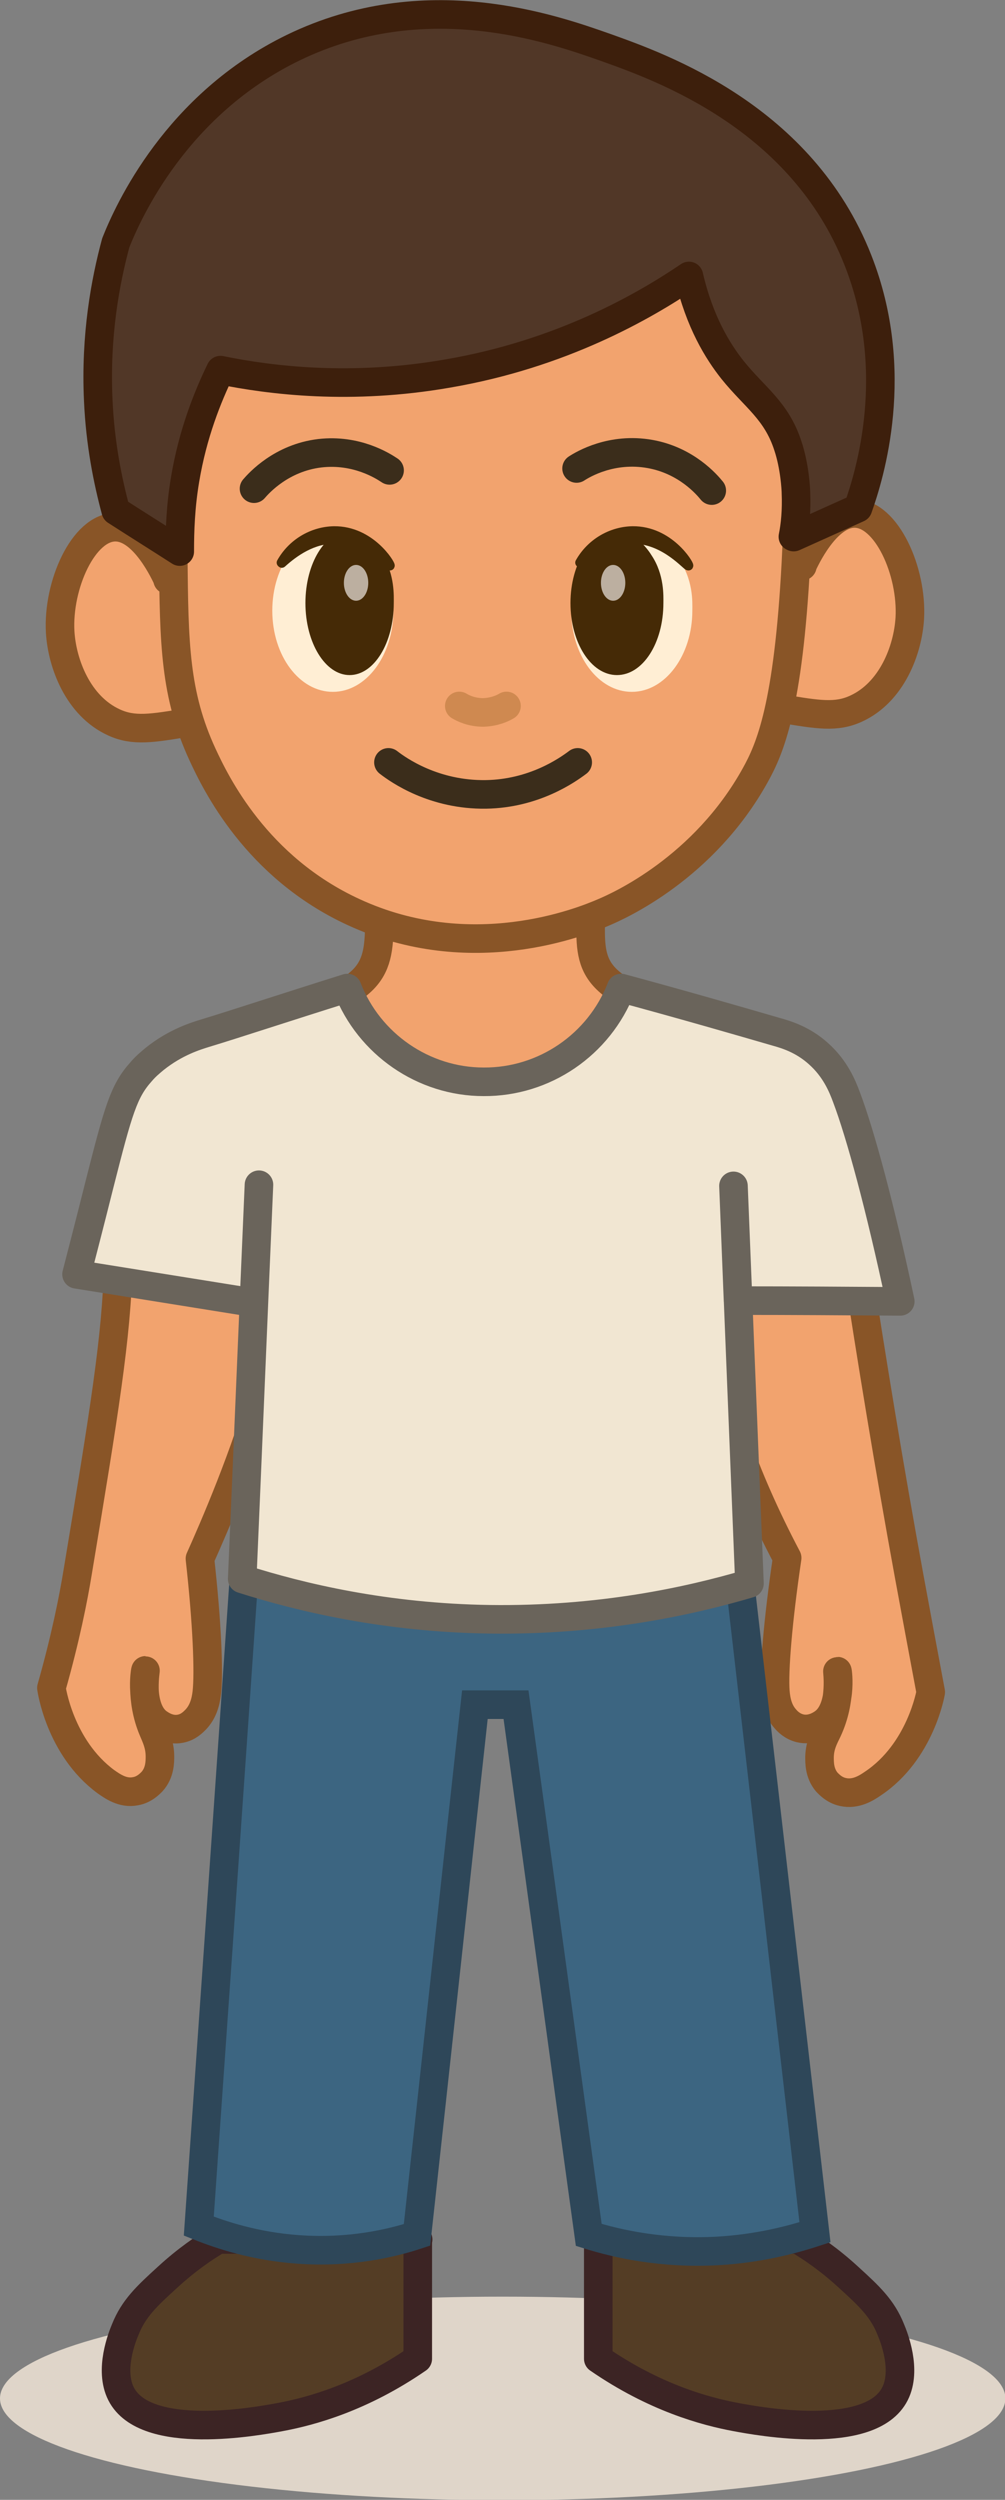 <?xml version="1.0" encoding="UTF-8"?><svg id="avatar_lawn" xmlns="http://www.w3.org/2000/svg" viewBox="0 0 26.39 65.58"><rect x="0" y="0" width="26.39" height="65.58" fill="#808080" stroke="none"/><path d="M6.07,58.75h4.72c.06-2.08.12-4.16.18-6.24l-4.49-.38c-.14,2.21-.27,4.41-.41,6.62Z" fill="#f2a36e" stroke="#895527" stroke-linecap="round" stroke-linejoin="round" stroke-width=".75"/><path d="M20.61,58.75h-4.72c-.06-2.08-.12-4.16-.18-6.24l4.49-.38c.14,2.21.27,4.41.41,6.62Z" fill="#f2a36e" stroke="#895527" stroke-linecap="round" stroke-linejoin="round" stroke-width=".75"/><path d="M21.06,14.85c.08-.17.63-1.38,1.38-1.38.84,0,1.52,1.52,1.45,2.75-.05.83-.47,1.94-1.41,2.37-.52.24-1,.16-1.95,0-1.43-.24-2.19-.36-2.6-.99-.59-.92-.29-2.71.92-3.21.69-.28,1.54-.09,2.22.46Z" fill="#f2a36e" stroke="#895527" stroke-linecap="round" stroke-linejoin="round" stroke-width=".75"/><path d="M4.41,15.21c-.08-.17-.63-1.38-1.38-1.38-.84,0-1.52,1.52-1.45,2.75.05.83.47,1.94,1.41,2.37.52.24,1,.16,1.95,0,1.43-.24,2.19-.36,2.6-.99.59-.92.29-2.71-.92-3.21-.69-.28-1.54-.09-2.22.46Z" fill="#f2a36e" stroke="#895527" stroke-linecap="round" stroke-linejoin="round" stroke-width=".75"/><ellipse cx="13.2" cy="62.92" rx="13.2" ry="2.67" fill="#dfd5c9"/><path id="Neck" d="M9.95,23.06c0,1.99.24,2.56-1.5,3.28.27.26,2.54,3.61,3.72,3.75,1.9.22,4.59-3.64,4.74-3.8-1.73-.77-1.37-1.34-1.37-3.26-1.86.01-3.72.02-5.58.03Z" fill="#f2a36e" stroke="#895527" stroke-linecap="round" stroke-linejoin="round" stroke-width=".75"/><path id="Face" d="M5.32,7.42c-.66,2.97-.79,5.44-.77,7.18.02,2.29.04,3.62.77,5.2.34.73,1.4,2.95,3.97,4.13,3.08,1.42,5.97.26,6.57,0,.4-.17,2.62-1.16,3.97-3.59.39-.7.87-1.8,1.07-5.58.09-1.79.13-4.31-.14-7.34H5.32Z" fill="#f2a36e" stroke="#895527" stroke-linecap="round" stroke-linejoin="round" stroke-width=".75"/><path d="M10.2,20c.27.21,1.2.86,2.56.84,1.26-.02,2.13-.63,2.41-.84" fill="none" stroke="#3b2d1b" stroke-linecap="round" stroke-linejoin="round" stroke-width=".75"/><path d="M3.3,32.43c-.2.31-.2.63-.2.77-.03,1.81-.37,3.89-1.06,8.04-.11.68-.32,1.74-.69,3.04,0,0,.21,1.56,1.43,2.46.16.11.44.32.78.25.23-.04.38-.2.43-.25.21-.23.21-.52.21-.66,0-.31-.11-.52-.18-.69-.35-.82-.19-1.57-.2-1.57-.01,0-.17,1.02.34,1.38.06.04.29.21.58.15.21-.04.34-.18.4-.24.19-.2.26-.45.29-.7.06-.53.01-1.82-.18-3.52.72-1.6,3.34-7.68,1.61-9-.81-.62-2.93-.46-3.56.53Z" fill="#f2a36e" stroke="#895527" stroke-linecap="round" stroke-linejoin="round" stroke-width=".75"/><path d="M21.52,31.95c.55.32.83.77.95.99.42,2.75.88,5.55,1.4,8.39.19,1.03.38,2.05.57,3.06,0,0-.26,1.56-1.52,2.4-.16.11-.45.3-.79.22-.23-.05-.37-.21-.42-.26-.2-.24-.19-.52-.19-.67.01-.31.13-.51.21-.68.38-.81.25-1.56.26-1.56.01,0,.14,1.02-.39,1.37-.06.04-.3.2-.59.13-.21-.05-.34-.19-.39-.25-.18-.2-.24-.46-.26-.71-.04-.53.06-1.82.31-3.51-1.15-2.18-1.82-4.16-2.03-5.74-.15-1.09-.19-2.75.76-3.31.59-.35,1.49-.22,2.12.14Z" fill="#f2a36e" stroke="#895527" stroke-linecap="round" stroke-linejoin="round" stroke-width=".75"/><g id="Shoes"><path d="M10.97,58.75v3.13c-1.48,1.02-2.81,1.38-3.62,1.53-.59.11-3.53.65-4.17-.61-.32-.63.03-1.5.11-1.69.22-.55.56-.87,1.11-1.37.5-.46.97-.78,1.33-.99h5.25Z" fill="#543d25" stroke="#3c2424" stroke-linecap="round" stroke-linejoin="round" stroke-width=".75"/><path d="M15.71,58.75v3.13c1.48,1.02,2.81,1.38,3.62,1.53.59.11,3.53.65,4.17-.61.32-.63-.03-1.5-.11-1.69-.22-.55-.56-.87-1.11-1.37-.5-.46-.97-.78-1.33-.99h-5.25Z" fill="#543d25" stroke="#3c2424" stroke-linecap="round" stroke-linejoin="round" stroke-width=".75"/></g><path id="Pants" d="M6.44,40.9h12.92c.68,5.89,1.36,11.77,2.04,17.66-.64.21-1.51.43-2.55.49-1.44.08-2.62-.18-3.39-.42-.64-4.64-1.27-9.27-1.91-13.91h-1.08c-.51,4.64-1.01,9.27-1.52,13.91-.67.22-1.77.48-3.13.38-1.11-.08-2-.37-2.6-.61.41-5.83.82-11.67,1.22-17.5Z" fill="#3c6581" stroke="#2e4759" stroke-miterlimit="10" stroke-width=".75"/><path id="Shirt" d="M6.8,31.08c-.15,3.45-.29,6.89-.44,10.34,1.54.49,3.77,1.02,6.5,1.06,2.88.04,5.23-.47,6.82-.94-.14-3.48-.28-6.95-.42-10.43.04,1,.08,2.01.12,3.01,1.42,0,2.84.01,4.26.02-.53-2.49-1.05-4.4-1.41-5.35-.11-.3-.3-.76-.74-1.15-.41-.37-.85-.5-1.1-.57-1-.29-2.38-.69-4.08-1.15-.58,1.49-2.02,2.47-3.61,2.46-1.58,0-3.01-.99-3.58-2.46-1.69.53-2.99.96-3.72,1.18-.26.08-.79.24-1.34.68-.12.1-.24.2-.35.33-.46.51-.6,1-1.1,2.97-.27,1.08-.49,1.92-.6,2.35,1.5.24,2.99.48,4.49.72" fill="#f1e6d2" stroke="#6a645b" stroke-linecap="round" stroke-linejoin="round" stroke-width=".75"/><path id="Hair" d="M20.84,14.09c.56-.25,1.13-.51,1.69-.76.31-.87,1.15-3.58,0-6.5-1.48-3.76-5.16-5.06-6.61-5.58-1.42-.5-4.75-1.68-8.22,0-3.07,1.49-4.33,4.29-4.66,5.12-.27,1-.54,2.42-.46,4.13.05,1.14.25,2.12.46,2.9.56.36,1.12.71,1.68,1.07,0-.54.02-1.18.14-1.89.2-1.2.59-2.17.93-2.87,1.32.27,3.43.53,5.96.09,2.99-.51,5.16-1.76,6.34-2.56.28,1.21.76,1.98,1.15,2.47.58.72,1.15,1.06,1.45,1.99.18.54.21,1.14.21,1.22.02.47-.02.87-.08,1.16Z" fill="#513727" stroke="#3d1f0c" stroke-linecap="round" stroke-linejoin="round" stroke-width=".75"/><path d="M6.67,12.82c.13-.15.72-.81,1.73-.93.96-.11,1.65.33,1.83.45" fill="none" stroke="#3b2d1b" stroke-linecap="round" stroke-linejoin="round" stroke-width=".75"/><path d="M15.14,12.29c.17-.11.92-.56,1.93-.38.95.17,1.49.8,1.62.96" fill="none" stroke="#3b2d1b" stroke-linecap="round" stroke-linejoin="round" stroke-width=".75"/><path d="M13.3,18.52c-.1.06-.31.16-.61.17-.31,0-.53-.11-.63-.17" fill="none" stroke="#cf8950" stroke-linecap="round" stroke-linejoin="round" stroke-width=".75"/><g id="Eyes"><path d="M10.33,16.02c0,1.17-.71,2.13-1.59,2.13s-1.59-.95-1.59-2.13.71-2.13,1.59-2.13c.64,0,1.11.61,1.19.72.44.57.4,1.21.4,1.41Z" fill="#ffeed4"/><path d="M10.34,15.82c0,1.05-.52,1.89-1.16,1.89s-1.16-.85-1.16-1.89.52-1.89,1.16-1.89c.46,0,.8.54.87.64.32.51.29,1.08.29,1.25Z" fill="#452a06"/><path d="M7.39,14.76c.28-.5.81-.82,1.38-.83.96-.01,1.49.88,1.47.91-.03.03-.6-.68-1.42-.7-.6-.02-1.1.34-1.42.63Z" fill="none" stroke="#452a06" stroke-linecap="square" stroke-linejoin="round" stroke-width=".25"/><path d="M18.18,16.02c0,1.17-.71,2.13-1.59,2.13s-1.59-.95-1.59-2.13.71-2.13,1.59-2.13c.64,0,1.11.61,1.19.72.44.57.4,1.21.4,1.41Z" fill="#ffeed4"/><path d="M17.42,15.82c0,1.05-.54,1.89-1.22,1.89s-1.22-.85-1.22-1.89.54-1.89,1.22-1.89c.49,0,.85.54.91.64.34.51.31,1.08.31,1.25Z" fill="#452a06"/><path d="M15.23,14.76c.28-.5.81-.82,1.38-.83.96-.01,1.49.88,1.47.91-.03.03-.6-.68-1.42-.7-.6-.02-1.1.34-1.42.63Z" fill="none" stroke="#452a06" stroke-linecap="square" stroke-linejoin="round" stroke-width=".25"/><ellipse cx="9.35" cy="15.29" rx=".32" ry=".47" fill="#bcafa0"/><ellipse cx="16.1" cy="15.29" rx=".32" ry=".47" fill="#bcafa0"/></g></svg>